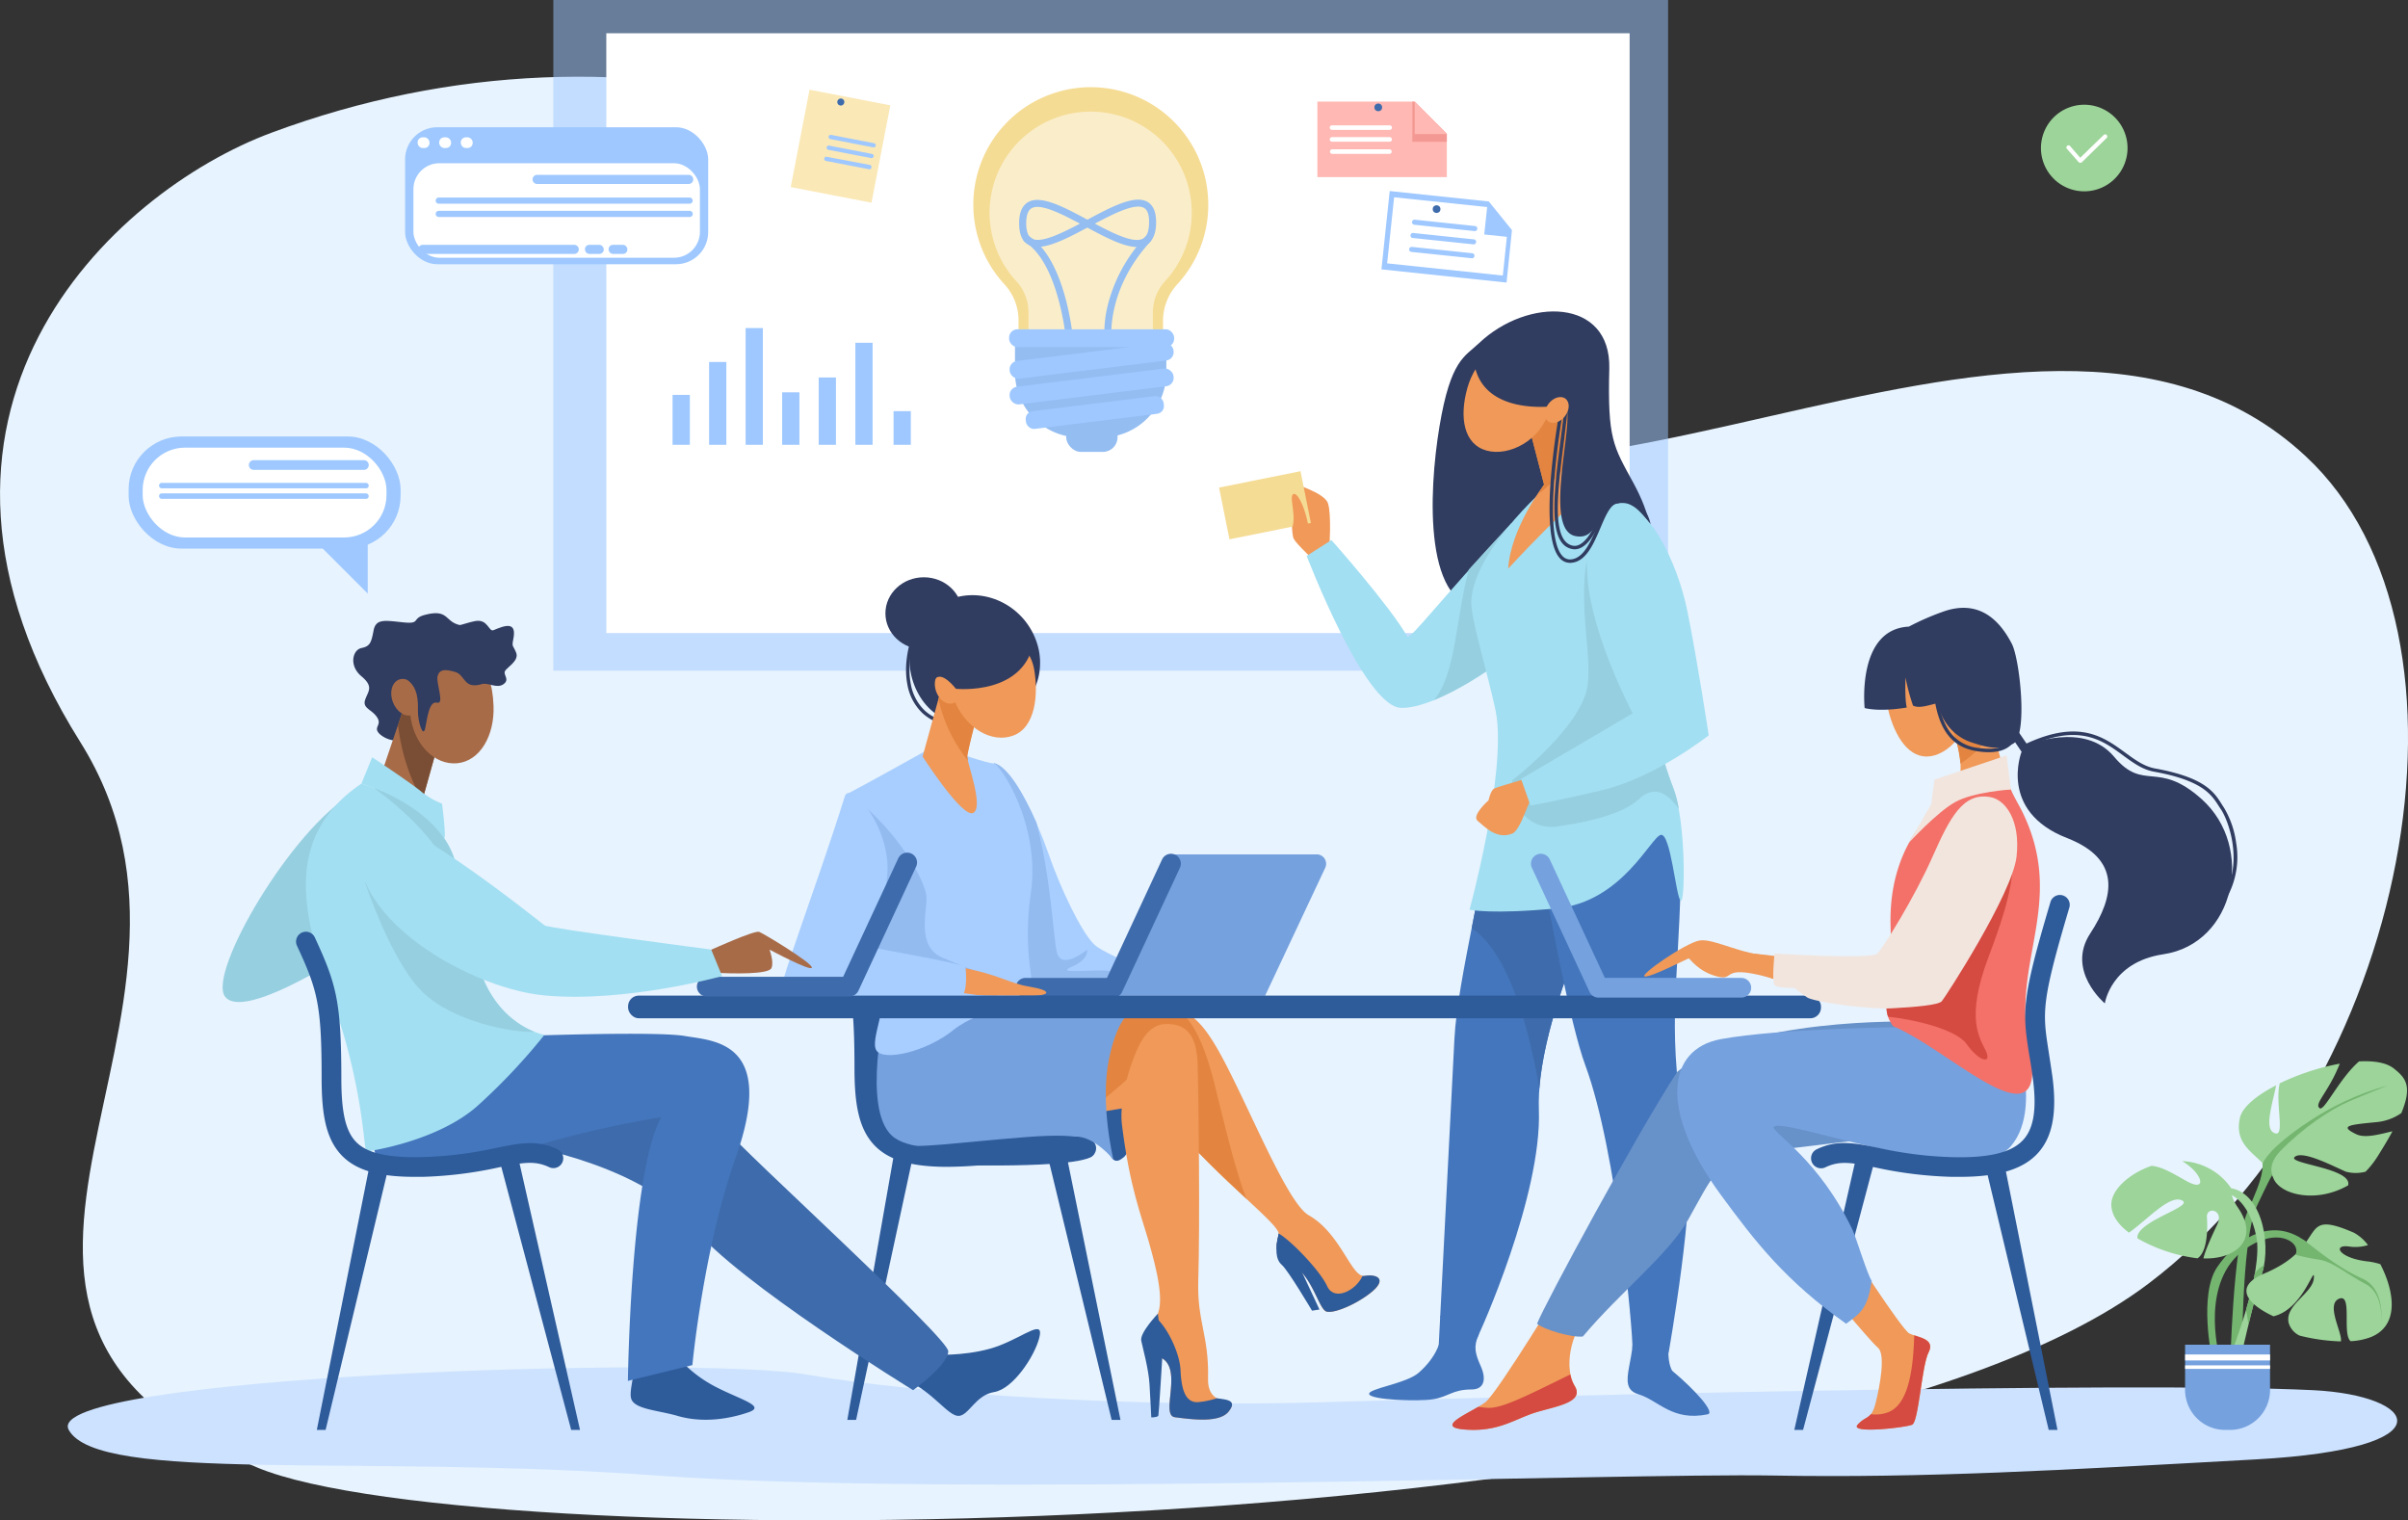 <svg xmlns="http://www.w3.org/2000/svg" viewBox="0 0 611.83 386.26"><rect x="0" y="0" width="611.83" height="386.26" fill="#333333" stroke="none"/><defs><style>.cls-1{fill:#e7f3fe;}.cls-2{fill:#cce2ff;}.cls-27,.cls-3{fill:#9ec8ff;}.cls-25,.cls-3{opacity:0.5;}.cls-25,.cls-4{fill:#fff;}.cls-5{fill:#303c60;}.cls-6{fill:#4476bd;}.cls-7{fill:#3e6bab;}.cls-8{fill:#f09959;}.cls-9{fill:#a2dff2;}.cls-10{fill:#96cfe0;}.cls-11{fill:#e38540;}.cls-12{fill:#f5dc95;}.cls-13{fill:#a8ceff;}.cls-14{fill:#93bbf0;}.cls-15{fill:#75a1de;}.cls-16{fill:#2e5b9a;}.cls-17{fill:#6791c9;}.cls-18{fill:#f37168;}.cls-19{fill:#d54a41;}.cls-20{fill:#f2e5de;}.cls-21{fill:#a86b48;}.cls-22{fill:#7a4e34;}.cls-23{fill:#74b570;}.cls-24{fill:#9cd499;}.cls-26{fill:#94bdf2;}.cls-28{fill:#ffb8b3;}.cls-29{fill:#f39892;}.cls-30{fill:#fae8b6;}</style></defs><g id="Camada_2" data-name="Camada 2"><g id="Camada_1-2" data-name="Camada 1"><path class="cls-1" d="M69,33.71c92.14-34.21,185.8-4,249.32,61.91s196.83-45.47,267.52,20.3c48.25,44.88,26.15,160.27-40,210.25-89.93,67.94-424.93,70-480.51,46.67-95-39.84-.61-113.61-44.94-184.32C-31.93,105.09,28.26,48.83,69,33.71Z"/><path class="cls-2" d="M587.68,353.2c-46.12-2.26-203,1.56-250.76,3.05s-103.12-2-131.89-7S9.92,349.64,17.47,363.3s74.11,6.1,149.59,11.59,245.23-.68,283.52,0,73.41-1.37,122.75-4.11S614.42,354.5,587.68,353.2Z"/><rect class="cls-3" x="140.59" width="283.24" height="170.4"/><rect class="cls-4" x="154.05" y="8.45" width="260.01" height="152.39"/><path class="cls-5" d="M375.77,87.21c12.39-11.79,33.57-11.52,33.12,6.44s1,19.64,6.14,29.07c17.69,32.69-21.09,30.76-37.27,31.84s-14.83-29.4-12-46.29S372.14,90.66,375.77,87.21Z"/><path class="cls-6" d="M381.54,190.19c-4,33.36-11.19,58-12,73.84s-4,78.08-4,78.08,8.84-.61,9.65-1.95S391.8,303.7,391,282s15.8-54.73,15.8-54.73l-4-32.39Z"/><path class="cls-7" d="M385.36,204.71l-6.21,2.6c-1.69,10.58-3.57,20.09-5.21,28.53,9.89,6.39,15,27.69,17.18,40.7,1.12-14.56,8-32.17,12.25-41.9Z"/><path class="cls-6" d="M414.05,186.83s13.39,17.08,13,36.45c-.64,29.5-3.86,37.92,1.74,68.85,2.18,12.08-4.83,51.59-4.83,51.59s-6,.47-9.2-1.13c.26-2.9-3.87-50.13-11.93-71.84-3.91-10.52-9.39-40-12.34-56.85s-3.49-20.37-2.41-20.37S414.05,186.83,414.05,186.83Z"/><path class="cls-8" d="M337.76,139.4s.6-8.84-.36-11.57-9.17-5.11-9.17-5.11-.36,12.62.48,14.17,5.72,6,5.72,6Z"/><path class="cls-9" d="M384,133c-18.83,20.26-25,28.78-26.4,28.78-4.47-7.89-19.31-24.57-19.31-24.57L332,141.24s14.62,38.21,23.91,38.6,28.18-13.17,28.42-14.73S384,133,384,133Z"/><path class="cls-10" d="M364.36,177.86c9.2-3.75,19.75-11.59,19.93-12.75.24-1.56-.3-32.15-.3-32.15-4.11,4.41-7.69,8.33-10.8,11.76C369.82,157.27,370,171,364.36,177.86Z"/><path class="cls-9" d="M403.11,119.62s18,9,21.94,25-7.7,35.72-9.13,46.26-34.31,12.39-34.31,1.11c0-10.81-8.24-33.76-7.77-39.61,1.09-13.72,21.14-30.52,21.14-30.52Z"/><path class="cls-8" d="M397.88,98.91l7.73,23.85s-8.26,6.37-22.39,21.7c.55-10.2,9.1-21.32,9.1-21.32l-5.85-22.52Z"/><path class="cls-11" d="M401.48,110l-3.6-11.13-11.41,1.71,5.85,22.52s-.57.91-1.42,2.34A27.49,27.49,0,0,0,401.48,110Z"/><path class="cls-8" d="M393.62,104.3c-2.09,7.58-10.17,11.76-15.91,10.18s-7-8.31-4.88-15.9S381.26,86.12,387,87.7,395.7,96.71,393.62,104.3Z"/><path class="cls-9" d="M380.17,181.31c2.51,15.87-6.79,49.82-6.79,49.82s5.55,1.26,22.17-.35,23.94-18.2,26.44-18.66,3.79,15.43,5,16.69,1.42-20.08-1.81-28.46c-5.72-14.87-4.6-21.18-2.46-30.19C426.55,154.15,380.17,181.31,380.17,181.31Z"/><path class="cls-6" d="M365.93,334.3c1.5,6.09-1.46,10.91-5.41,14.43-3.22,2.86-13.11,4.07-12.63,5.5S360,356.11,364,355.52s5-2.5,9.9-2.5c3.21,0,3.8-2.61,2.37-5.83s-1.93-5-.63-7.9S365.93,334.3,365.93,334.3Z"/><path class="cls-6" d="M424.28,334.3c-.24,6.32-1,11,.57,13.95,6,5,11,10.69,9.06,11.08-9.06,1.87-12.51-3.56-17.63-5.1-6.29-1.89.59-9.79-1.87-19.93C413,328.67,423.9,330,423.9,330Z"/><path class="cls-10" d="M426.56,205.52a29,29,0,0,0-1.35-5.17c-5.72-14.87-4.6-21.18-2.46-30.19a7,7,0,0,0,.22-1.88c.48-1.6.93-3.23,1.32-4.87l-1.94-17.52-14-16.62c-10.49,15.37-3.41,34.49-5,45s-19.14,24-19.14,24l.57,3.74a9.5,9.5,0,0,0,10.68,8c7.24-1,16.75-3,21-7S424.17,202.21,426.56,205.52Z"/><path class="cls-8" d="M388.34,197.69s-7.76,2.17-8.69,2.66-1.44,3-1.44,3-4.44,3.86-2.74,5.23,4.74,4.82,8.76,3.21c2.46-1,4.37-10.05,6-10.12S388.34,197.69,388.34,197.69Z"/><path class="cls-9" d="M410.31,127.24c8.3.24,15.83,15.19,18.45,28.17s5.39,31.42,5.39,31.42-13.76,10.86-27.36,14c-11.86,2.77-17.92,3.85-17.92,3.85l-2.4-6.77,28.38-16.67s-10.44-19.65-11.48-34.49S404,127.06,410.31,127.24Z"/><rect class="cls-12" x="310.85" y="121.69" width="21.11" height="13.41" transform="translate(-18.98 65.74) rotate(-11.35)"/><path class="cls-8" d="M332.78,138.32c.29-5.43-2.4-12.85-3.95-12.84s.47,4.86-.36,8.08C328,135.3,332.78,138.32,332.78,138.32Z"/><path class="cls-5" d="M374.36,90.07c.45,14.89,17.85,13.75,22.62,12.83s-5.81,31.42,3.27,33.29c6.67,1.37,5.17-9.06,12.57-8.36,3.28.31,6.57,5.37,6.57,5.37a10.09,10.09,0,0,0-3-5.37c-2.51-2.25-9.07-16.07-10.79-26s-13.4-16.29-16.86-16.49-11.91,3.74-11.91,3.74Z"/><path class="cls-5" d="M400.1,139.56a3.53,3.53,0,0,1-.72-.08c-2.9-.62-4.31-3.67-4.43-9.61-.11-5.09.74-11.62,1.63-18.53.36-2.8.73-5.69,1-8.48a.44.44,0,0,1,.87.09c-.31,2.81-.68,5.7-1,8.5-1.72,13.38-3.35,26,2.12,27.18a3,3,0,0,0,.51.06c3.14,0,6-6.13,7.63-12.1a.43.43,0,0,1,.83.23C407.45,130.76,404.51,139.56,400.1,139.56Z"/><path class="cls-5" d="M398.93,143a3.43,3.43,0,0,1-2.57-1.14c-5.93-6.27-.07-37.72.19-39.06a.43.43,0,0,1,.51-.34.42.42,0,0,1,.34.5c-.06.33-6,32.35-.41,38.3a2.59,2.59,0,0,0,2.37.84c3.08-.41,4.86-4.58,6.43-8.27s2.95-6.95,5.5-6.86a.44.44,0,0,1,0,.87h-.07c-1.91,0-3.22,3.07-4.6,6.33-1.66,3.9-3.54,8.32-7.12,8.79A3.27,3.27,0,0,1,398.93,143Z"/><path class="cls-8" d="M397.62,105.76c-1.22,1.58-3.15,2.15-4.29,1.26s-1.08-2.89.15-4.47,3.15-2.14,4.29-1.25S398.85,104.18,397.62,105.76Z"/><path class="cls-5" d="M262.47,160.91c4.24,8.49.73,18.27-7.62,21.73s-17.6,1.5-21.85-7-1.09-18.68,7-22.75S258.22,152.42,262.47,160.91Z"/><path class="cls-5" d="M239.57,183.66c-.93,0-2.78-.33-5.13-2.42a13.13,13.13,0,0,1-3.9-7.38c-.73-3.85-.25-8.28,1.43-13.16a.44.44,0,0,1,.56-.26.42.42,0,0,1,.27.55c-1.64,4.73-2.11,9-1.4,12.71a12.21,12.21,0,0,0,3.62,6.89c3,2.64,5,2.16,5,2.16a.44.44,0,0,1,.54.3.45.45,0,0,1-.3.54A2.66,2.66,0,0,1,239.57,183.66Z"/><path class="cls-13" d="M252.56,194c4.83,1.08,10.94,14.51,13.92,23.11s8.13,19.45,11.47,22.79S303.28,251,303.28,251s-54.31.11-53.2,0S252.56,194,252.56,194Z"/><path class="cls-14" d="M281.39,246.65c-3-.43-13.7.95-9.13-1s3.93-4.35,3.93-4.35-6.48,5.41-7.65.68c-1-4.08-1.39-18.5-5.21-33-3.16-7.17-7.29-14.33-10.77-15.11,0,0-.12,5.08-.32,12.22,1.33,15.79,3.59,39,4.17,44.82,7.2,0,19.24,0,29.32,0l6.71-.32S284.37,247.07,281.39,246.65Z"/><path class="cls-13" d="M234.79,191s-15.37,8.59-19,10.42,10,55.45,13.07,57.75,29.71.39,32.75-2.5-2.33-11.79.29-29.58-8-33.15-9.38-33.11-10.29-3-10.29-3Z"/><path class="cls-14" d="M228.9,259.15c3,2.29,22.12,2.34,30.25-.18.91-.29,5.08-2,5.18-3.51-1-.18-4.88.29-6.46-.08-5.49-1.26-8.52-8.07-8.52-8.07s-3-1.09-9.8-3.95-4-11.55-4.14-15.37-6.69-16.33-18.95-25.81l-1.13.51C214.46,211.4,226.1,257,228.9,259.15Z"/><path class="cls-15" d="M334.53,217.07h-37L280.65,253h40.78l15.26-32.47A2.39,2.39,0,0,0,334.53,217.07Z"/><path class="cls-7" d="M282.86,253.46H260.58a2.5,2.5,0,0,1,0-5h20.68l14-30.09a2.5,2.5,0,1,1,4.54,2.11L285.12,252A2.49,2.49,0,0,1,282.86,253.46Z"/><path class="cls-8" d="M244.23,245.8c9.66,1.8,12,4,17.3,4.87,6,1,5.26,2.28.83,2.28s-15.58.18-19.41-.67S244.23,245.8,244.23,245.8Z"/><path class="cls-13" d="M214.63,202.4C207.22,226.08,196.72,253,198.39,253s44.2,1.72,45.87.29,1.2-6.93,1-7.64-24.18-5-24.18-5,3.16-6.14,4.35-18.15S216,197.91,214.63,202.4Z"/><path class="cls-8" d="M240.42,170.4l-6,21.81s10.08,15.73,12.85,14.33-1.55-12.79-1.55-14.33,4.32-17.52,4.32-17.52Z"/><path class="cls-11" d="M246,193.32a5.93,5.93,0,0,1-.21-1.11c0-1.55,4.32-17.52,4.32-17.52l-9.66-4.29-2,7.22A37.55,37.55,0,0,0,246,193.32Z"/><path class="cls-8" d="M262.75,170c1.13,6.33.38,14.72-5.23,16.86s-12.38-2-15.1-9.13-.39-14.71,5.22-16.85S261.39,162.49,262.75,170Z"/><path class="cls-8" d="M243.75,173.6c.78,2.21.1,4.47-1.53,5.05s-3.59-.74-4.38-3-.1-4.47,1.53-5S243,171.39,243.75,173.6Z"/><path class="cls-5" d="M262.81,162.1C260.9,176.94,242.88,175,242.88,175s-3.72-4.89-5.39-2.33,2.32-15,12.66-15.59C253.55,156.92,262.81,162.1,262.81,162.1Z"/><ellipse class="cls-5" cx="234.73" cy="155.83" rx="9.76" ry="9.16"/><polygon class="cls-16" points="215.29 360.75 217.52 360.75 231.93 293.96 227.02 293.96 215.29 360.75"/><polygon class="cls-16" points="284.69 360.75 282.45 360.75 265.68 291.6 270.59 291.6 284.69 360.75"/><path class="cls-16" d="M240.75,296.46c-8.94,0-14.6-1.6-18.22-5.12-4.48-4.37-5.41-11.13-5.42-19.94,0-6.94-.18-11.45-.55-15.1a2.5,2.5,0,0,1,5-.52c.39,3.83.56,8.5.57,15.61,0,8.93,1.15,13.67,3.91,16.36s8,3.9,16.62,3.69a98.66,98.66,0,0,0,18.74-2.32c6.08-1.24,10.47-2.13,15.68.36A2.5,2.5,0,0,1,274.9,294c-3.7-1.77-6.83-1.13-12.53,0a102.69,102.69,0,0,1-19.61,2.42Z"/><path class="cls-16" d="M220.44,253.24l13.69.57-3.65,37.79s-10.2-6.51-10-13.52S220.44,253.24,220.44,253.24Z"/><path class="cls-8" d="M288,256.76c11.57-1.75,15.51-1.2,22.59,12s16.51,36.92,21.93,40c8.17,4.61,10.88,15.93,14.23,15.42s5.51,1,1.86,4-9.54,5.61-11.55,5.07-3.58-9.24-8.84-12.07-3.68-5.14-3.34-7.64-15.36-14-27.2-28.33c-7.23-8.75-10.95-14.52-11.51-19.75A13.75,13.75,0,0,1,288,256.76Z"/><path class="cls-11" d="M316.7,304.56c-2.69-6.82-5.38-18.07-7.92-28.39-3.6-14.68-7.38-18.16-9.77-19.72-2.9-.73-6.32-.4-11,.31a13.75,13.75,0,0,0-1.83,8.68c.56,5.23,4.28,11,11.51,19.75,6.24,7.54,13.54,14.3,19,19.37Z"/><path class="cls-16" d="M291.53,268.36s-3.08,23.24-5.94,25.6c-2,1.69-3.51,1.8-4.94-5.13S282.88,256,282.88,256Z"/><polygon class="cls-8" points="289.08 280.94 260.58 285.73 276.67 262.65 288.92 260.16 296.26 261.85 289.08 280.94"/><path class="cls-16" d="M324.89,313.52c-.92,3.72-.81,6.47.8,7.85S333.36,333,333.36,333l1.89-.29-4.38-9.38Z"/><path class="cls-16" d="M337.07,333.23c2,.54,7.9-2,11.55-5.07s1.49-4.52-1.86-4a1.32,1.32,0,0,1-.56,0c-1.68,3.74-7.19,6.55-9,2.6s-9.31-11.71-12.35-13.38a.54.54,0,0,1,0,.18c-.34,2.5-1.92,4.82,3.34,7.64S335.05,332.69,337.07,333.23Z"/><path class="cls-11" d="M229.84,257.69c-10.11,18.15-3.21,29.68,9.08,30.86s31.69-1.07,43-10.47,20.6-19.33,19.3-20.82S229.84,257.69,229.84,257.69Z"/><path class="cls-8" d="M287.18,271.23c2.07-6.21,4.46-11,9.08-11.06,4.86-.09,7.85,2.43,8.05,10.38.25,9.47.59,40.82.15,54.76-.33,10.55,2.74,13.93,2.48,24.93-.19,8.28,8.64,4.1,5.23,8.4-2.35,2.95-9.33,2-13.62,1.44-3.82-.49,2-11.94-3.31-15-4.54-2.62-4.63-6.89-1.77-10.12s.32-12.79-1.59-19.48-4.87-13.93-6.82-29.74C284.5,281.22,285.92,275,287.18,271.23Z"/><path class="cls-16" d="M309.15,355.25a19.83,19.83,0,0,1-4.84,1c-3.19.11-4.15-3.39-4.36-8.15-.18-4.16-3.2-10.71-6.3-13.36a1.24,1.24,0,0,1-.18.22c-2.86,3.23-2.77,7.5,1.77,10.12,5.29,3.07-.51,14.52,3.31,15,4.29.54,11.27,1.51,13.62-1.44S311.63,355.62,309.15,355.25Z"/><path class="cls-16" d="M294.19,333.77s-4.64,4.85-4.22,6.86,1.86,7.12,2.1,11.05.45,8.44.45,8.44,1.67,0,1.8-.48,1.07-16,1.07-16Z"/><path class="cls-15" d="M225,256s-6,25.45,1.58,32.51,39,.71,46.45.28c5-.28,9.88,5.84,9.88,5.84s-3.5-14.2-1.12-25.67S288,256.76,288,256.76l-5.13-.72Z"/><path class="cls-13" d="M223.61,249.38c2.56,5.45-2.76,14.84-.9,17.55s12.56.38,19.56-5.26,20.25-6.87,20.25-6.87Z"/><path class="cls-16" d="M234.46,295.76c21.18.8,43.48.42,43.48-2.74s-.95-5.38-17.36-4.11-27.56,3-32.49,1.91S234.46,295.76,234.46,295.76Z"/><rect class="cls-16" x="159.58" y="252.95" width="303.1" height="5.77" rx="2.72"/><path class="cls-8" d="M500,175.66c2.06,7.24-3,14.69-8.48,16.26s-9.46-3.35-11.51-10.59.76-14.37,6.28-15.93S498,168.43,500,175.66Z"/><path class="cls-8" d="M469.07,315.87s14.16,22,16.07,22.94,6.69,1.19,4.9,4.77-2.51,17.68-4.19,18.4-16,2.39-13.85,0,3.47-1.19,4.56-5.5,2.6-12.42.57-14.09-14.45-16.73-14.45-16.73Z"/><path class="cls-8" d="M397.85,325.31s-17.2,28.35-20.39,30.9-13.7,6.37-5.1,7,12.75-2.87,18.16-4.46,12.11-2.55,9.56-6.69-1.49-13.18,4-18.92S397.85,325.31,397.85,325.31Z"/><path class="cls-17" d="M485.64,259.56s-42.59-1.11-59.47,12.75c-9.88,15-33.77,59.15-35.63,64,1.28,1.28,8.44,3.58,11.63,3.26,9.4-11.21,21.82-20.89,26.76-29.68,6.09-10.84,8-16.25,17.84-17.21s32.18-4.14,38.87-4.14S485.64,259.56,485.64,259.56Z"/><polygon class="cls-16" points="522.77 363.3 520.54 363.3 504.53 296.51 509.44 296.51 522.77 363.3"/><polygon class="cls-16" points="455.9 363.3 458.13 363.3 476.5 294.15 471.59 294.15 455.9 363.3"/><path class="cls-15" d="M509.9,256.65l-24.76,4.27s-32.9.3-47.94,3.1c-13.69,2.55-15.7,18.1,0,39.51,8.92,12.16,16.46,21.86,31.87,32.79,3.93-2.88,5.43-4,6.51-10.89-1.11-1.53-4-11.11-4.9-13-8.53-17.82-19.91-24.31-20.07-26.06,1.91-3.11,50.63,16.19,60.32,4.84C520.17,280.38,509.9,256.65,509.9,256.65Z"/><path class="cls-18" d="M510.93,200.59a26,26,0,0,0-19.38,4.82c-5.43,5.54-11.57,14.66-11.19,29.71.48,19.11-3,20.34.63,25.6,14.94,6.17,40.51,32.69,34.49,4.26-4.36-20.59,9.56-35.93-1.67-58.77C512.89,204.35,511.75,202.55,510.93,200.59Z"/><path class="cls-19" d="M480.36,242.31c-.3,10-1.7,12.9-.63,16,6.1.62,17.24,3.06,20,7,3.18,4.46,6.37,5.09,4.88,1.8s-5.41-8,.64-24,8.92-26.86,3-38Z"/><path class="cls-8" d="M510.93,200.59a77.7,77.7,0,0,1-5-20.18l-10.51,3.1s6,13.38.24,18.16c-1.22,1-2.63,2.25-4.1,3.74A26,26,0,0,1,510.93,200.59Z"/><path class="cls-11" d="M506.24,182.94,504,181l-8.57,2.53,0,.05A35.27,35.27,0,0,1,498.11,194c2.55-1.55,5.35-4.07,8.55-8.49C506.48,184.55,506.35,183.68,506.24,182.94Z"/><path class="cls-8" d="M503.53,203.58c-10.82,3.79-9.62,15.2-19.59,32-5.15,8.7-9.94,8.57-9.94,8.57a230.19,230.19,0,0,1-26.73-1.69c-9.16-1.12-9.74,1.61-3.37,3.89,12.85,4.59,26.19,9.54,36.94,8.34s29.14-28.62,30.09-35.77C512.24,209.07,509,201.68,503.53,203.58Z"/><path class="cls-16" d="M498,299l-2.06,0a102.69,102.69,0,0,1-19.61-2.42c-5.7-1.16-8.83-1.79-12.53,0A2.5,2.5,0,1,1,461.6,292c5.21-2.49,9.6-1.6,15.68-.36A98,98,0,0,0,496,294c9.41.24,15.17-1.17,18.11-4.44,2.63-2.91,3.4-7.77,2.44-15.28-.33-2.55-.66-4.66-1-6.53-.81-5.24-1.34-8.7-.68-14,.61-5,2.26-11.61,6.09-24.48a2.5,2.5,0,1,1,4.79,1.42c-7.15,24.08-6.78,26.43-5.25,36.33.29,1.89.62,4,1,6.65,1.17,9.07,0,15.2-3.68,19.27S507.88,299,498,299Z"/><path class="cls-19" d="M399,349.21c-11.42,5.58-17.56,8.78-21.22,8.47-.86-.07-1.58-.16-2.18-.25-4.07,2.4-10.57,5.25-3.26,5.79,8.6.64,12.75-2.87,18.16-4.46s12.11-2.55,9.56-6.69A8.51,8.51,0,0,1,399,349.21Z"/><path class="cls-19" d="M486.38,339.27c-.28,9-1.52,18-7.05,19.69a9.36,9.36,0,0,1-4,.35c-.87,1.08-1.93,1.09-3.35,2.67-2.15,2.39,12.18.72,13.85,0s2.39-14.81,4.19-18.4C491.51,340.64,488.55,340,486.38,339.27Z"/><path class="cls-15" d="M442.42,253.46H406.15a2.5,2.5,0,0,1-2.27-1.44l-14.65-31.54a2.5,2.5,0,1,1,4.54-2.11l14,30.09h34.67a2.5,2.5,0,0,1,0,5Z"/><path class="cls-8" d="M450,242.8c-7.33-.11-14.59-4.48-18.2-3.84s-15.4,8.82-13.91,9.13,10.83-4.52,11.15-4.59,2.33,3.35,7.32,4.61,0-3.74,15.51.93C461.93,252.08,450,242.8,450,242.8Z"/><path class="cls-20" d="M509.85,191.92l1.08,8.67s-9.49.57-14.2,3.22S485,214.14,485,214.14l5.69-9.8.82-6.26Z"/><path class="cls-20" d="M505.81,202.54c-7-1.32-10.3,5-14.86,15.29S478.58,240.64,477,242.25s-26.12,0-26.12,0-.74,7.12,0,8,5,.74,5,.74,1.7,1.36,3.29,2.43,15.08,3.09,21.35,2.77,12-.85,12.85-1.8,17.94-27.29,19-36.74S509.41,203.21,505.81,202.54Z"/><path class="cls-5" d="M485,159.21c-13.32.64-11.23,20.68-11.23,20.68s3.46,1.07,10.71-.13c-.56-2.15-.32-7.64-.32-7.64a50,50,0,0,0,1.91,7.16c1.54.71,3.27.08,6.22-.63,1.51,6.37,5.79,9.06,8.71,10,3.24,1,6.66,2.23,10.48.32s1.73-21.45-.3-25.38c-3.05-5.9-8.12-11.18-16.88-8.39A65.85,65.85,0,0,0,485,159.21Z"/><path class="cls-5" d="M508.21,183l5.44,8s-6,15.08,11.52,21.91c13.75,5.35,12.13,14.78,5.92,24.26s3.71,17.76,3.71,17.76,1.52-10.5,14.87-12.48c18.21-2.71,23.37-27.16,9.77-39.38-11.26-10.12-14.68-1.74-22.3-10.82s-22-3-22-3l-5.28-7.68Z"/><path class="cls-5" d="M565.7,227.61a.54.54,0,0,1-.21-.05.44.44,0,0,1-.17-.59c4.59-8.39.85-18.56-1-21.31-.2-.29-.39-.58-.59-.9-1.85-2.89-4.15-6.48-16.44-8.7-2.94-.53-5.32-2.28-7.85-4.13-5.24-3.85-11.18-8.21-24.08-2.27a.44.44,0,0,1-.37-.79c13.37-6.15,19.53-1.63,25,2.36,2.45,1.79,4.76,3.48,7.5,4,12.66,2.28,15.07,6,17,9.08.19.31.38.6.57.88a23.41,23.41,0,0,1,3.11,9,21.22,21.22,0,0,1-2,13.18A.43.43,0,0,1,565.7,227.61Z"/><path class="cls-5" d="M505.3,191.11a18,18,0,0,1-2.82-.23c-4.65-.69-10.87-3.33-11.36-18.17a.44.44,0,0,1,.42-.45.43.43,0,0,1,.45.42c.2,6.15,1.42,10.69,3.62,13.51a10.2,10.2,0,0,0,7,3.83c4.33.65,7.21-.15,8.54-2.39a.44.44,0,0,1,.75.45C510.69,190.1,508.48,191.11,505.3,191.11Z"/><path class="cls-10" d="M89.62,201.64c-15.46,8.84-37,45.58-32.43,51.58s28.91-9.77,28.91-9.77Z"/><path class="cls-5" d="M118.5,159c-5.91-.16-3.72-4.54-10.5-2.79-3.57.92-.94,2.39-5.57,1.91s-6.92-1-7.51,2.07-.86,4-3.09,4.46-3.24,4.46,0,7.17,1.66,3.82.94,6,1.73,2.39,3.06,4.46-1.23,2.46.69,4.26a6.78,6.78,0,0,0,4.59,1.63l8-15.42Z"/><path class="cls-16" d="M238.77,344.21s8.6.24,15.29-2.39,11.23-6.69,10-1.91-6.69,13-11.47,13.77-6.45,6.06-9.08,6.06-6.45-6.06-13.14-9.08C224.31,347.9,238.77,344.21,238.77,344.21Z"/><path class="cls-16" d="M171,343.4a33,33,0,0,0,9.91,8.46c6.5,3.58,14,5.31,9.35,6.93s-11.45,2.88-18.09.95c-4.65-1.35-10.1-1.63-11.54-3.83s1.69-7.72.39-16C160,333.33,171,343.4,171,343.4Z"/><path class="cls-7" d="M130.71,263.22s49.82,18.66,53.84,23.87,56.38,52.73,56.38,56.23S232,353.2,232,353.2,187.1,325.64,176,311.62s-38.37-20.77-52.83-22.07S130.71,263.22,130.71,263.22Z"/><path class="cls-6" d="M132.62,263.22s34.09-1.27,41.41,0,23.4,1.26,12.89,30.93c-8.24,23.25-11,52.69-11,52.69l-16.38,4s.65-52.94,8.47-67a263,263,0,0,0-30.63,6.91c-26.86,7.69-41.59,3.84-41.59,3.84l-4-14Z"/><polygon class="cls-21" points="104.16 175.21 95.83 199.82 106.35 206.75 112.31 185.49 104.16 175.21"/><path class="cls-22" d="M107.29,203.39l5-17.9-8.15-10.28-3,9A51.18,51.18,0,0,0,107.29,203.39Z"/><path class="cls-21" d="M125.4,179.38c.27,7.48-3.41,14-9.25,14.54s-11.18-5-11.91-12.46,3.41-14,9.25-14.53S125,167.57,125.4,179.38Z"/><path class="cls-9" d="M91.83,199.1c-25.57,17.27-9.67,45.17-4,65.56,4.78,17.37,4.62,27.86,5.34,27.86s18.3-2.63,28.33-11.71a153.49,153.49,0,0,0,16.82-17.87s-12.86-2.29-17.06-18.92c-2.13-8.44-1.16-13-6-26.41S91.83,199.1,91.83,199.1Z"/><path class="cls-9" d="M91.83,199.1l2.73-6.7s8.69,5.74,12.15,8.45a19.6,19.6,0,0,0,5.6,3.34s1.25,9.61.44,8.73C102.5,201.94,91.83,199.1,91.83,199.1Z"/><polygon class="cls-16" points="80.5 363.3 82.73 363.3 98.73 296.51 93.82 296.51 80.5 363.3"/><polygon class="cls-16" points="147.37 363.3 145.13 363.3 126.76 294.15 131.68 294.15 147.37 363.3"/><path class="cls-16" d="M105.36,299c-8.94,0-14.6-1.6-18.22-5.13-4.48-4.36-5.41-11.12-5.42-19.94,0-18.52-1-22.35-6.27-33.66A2.5,2.5,0,1,1,80,238.19c5.52,11.95,6.7,16.35,6.73,35.75,0,8.93,1.15,13.67,3.91,16.36s8,3.9,16.62,3.68A97.75,97.75,0,0,0,126,291.67c6.08-1.24,10.48-2.13,15.69.36a2.5,2.5,0,1,1-2.16,4.51c-3.7-1.76-6.84-1.13-12.53,0A102.8,102.8,0,0,1,107.37,299Z"/><path class="cls-7" d="M215.83,253.17H179.57a2.5,2.5,0,1,1,0-5h34.66l14-30.09a2.5,2.5,0,1,1,4.54,2.11L218.1,251.73A2.5,2.5,0,0,1,215.83,253.17Z"/><path class="cls-10" d="M92.77,224.24s6.37,19.44,14.26,27.48,23.75,10.75,28.72,10.43c-4-1.59-11.5-6.12-14.54-18.13-2.13-8.44-1.16-13-6-26.41-3.61-9.93-14.73-15.31-20.23-17.43,6.86,4.92,15.43,13,18.07,19.2C116,226.23,92.77,224.24,92.77,224.24Z"/><path class="cls-21" d="M180.71,241.3s11-5,12.19-4.54,13.38,7.83,13.38,9.05-10.75-4.54-10.75-4.54,1.19,3.18.47,4.71-9,1.53-16.43,1.05S180.71,241.3,180.71,241.3Z"/><path class="cls-9" d="M93.12,209.23C83,230,117.75,251,138.36,252.91S183.47,248,183.47,248l-2.76-6.74s-41.3-5.39-42.35-6.15S96.83,201.62,93.12,209.23Z"/><path class="cls-21" d="M106.3,175.91c.94,2.47.25,5-1.54,5.71s-4-.78-4.94-3.24-.25-5,1.54-5.71S105.36,173.44,106.3,175.91Z"/><path class="cls-5" d="M125.41,160.1c2.8-1.16,6-2.42,5,2.34-.42,2.07,0,1.49.74,3.4s-1.87,3.41-2.72,4.47,1.24,2.22-.46,3.49-3.94-.47-5.52,0c-4.73,1.41-4.14-2.3-6.8-3.08s-4-.65-4.46,1.05,1.86,7.29-.16,6.76-2.47,4-3,6.53-1.93-1.76-1.84-4.68c.14-4.47-1-6.35-2.62-7.6s-2.35-12.62,5.62-13.05,8-1.19,11.41-1.91S124.14,160.64,125.41,160.1Z"/><path class="cls-23" d="M571.92,290c5.08,4.63,2.87,9.27-.88,17.88s-4.41,40.4-4.41,40.4l3.09-.44s-.45-32.67,3.75-41.51,6-13.24,9.71-10.37S571.92,290,571.92,290Z"/><path class="cls-24" d="M569.13,284c.62-2.75,4.28-5.72,9.18-8.24-.73,4.05-3.06,10.68-.65,12,3.26,1.83.32-7.42,1.58-12.51a60.58,60.58,0,0,1,15.23-5l0,.06c-2.87,7.28-6.62,10.15-5.07,11.26,1.16.83,5-7.59,10-11.9,3.75-.2,6.93.3,8.81,1.79,2.9,2.3,4.85,4.34,1.93,11.34a13.14,13.14,0,0,1-6.34,2.3c-6.63.66-9.72.88-5.08,3.09,2.27,1.08,6.08-.06,9.16-.76-1,1.85-2.23,3.93-3.73,6.31a22.87,22.87,0,0,1-3.1,3.95,9.69,9.69,0,0,1-5,0c-3.09-1.32-11-5.52-13-3.75s14.72,2.82,13.57,7.22c-8.08,4.65-17.32,2.44-19-1.84C575.38,293.62,567.28,292.27,569.13,284Z"/><path class="cls-23" d="M585.83,315.4C577,308.77,568,315,563.31,322S562,345,562,345s1.77,0,1.77-.66-4.86-18.77,6.62-26.94c7.18-5.11,12.36-2.65,13-.22s-2.87,6.85-2.87,6.85Z"/><path class="cls-24" d="M565.52,301.78c8.83,0,11.7,13.69,9.27,21.64s-5.74,22.74-5.74,22.74l-2.2-2.21s8.39-20.75,6.4-30-6.85-10.81-7.73-10.81S565.52,301.78,565.52,301.78Z"/><path class="cls-23" d="M572.93,323.48a6.43,6.43,0,0,1,2.32-2,15.81,15.81,0,0,1-.46,1.89c-1.1,3.62-2.39,8.66-3.47,13.08l-.48-2.78c-.05-.32-.1-.67-.13-1A85.8,85.8,0,0,0,572.93,323.48Z"/><path class="cls-24" d="M575.34,323.55c16.78-7.07,7.94-16.76,22.74-10.36a11,11,0,0,1,3.58,3.15,10.86,10.86,0,0,1-4.69.38c-4.41-.66-2.87,2.87,4.42,3.75a17,17,0,0,1,3.41.72c3.47,6.67,5,15.44-2.31,18.49a16.74,16.74,0,0,1-5.23,1.08c-2.26-1.81.56-12.23-2.94-10.79s1,8.93.45,10.84a48.25,48.25,0,0,1-10.48-1.47,5.19,5.19,0,0,1-2.77-3.19c-1.11-4.64,6.18-7.51,6.4-11.48.2-3.65-2.67,8-10.28,9.76C570.75,331.21,567.5,326.85,575.34,323.55Z"/><path class="cls-24" d="M563.39,311.05c1.76-3.75-2.87-4.63-2.65-1.76.19,2.54.22,8.72-2.39,10.41a40.9,40.9,0,0,1-15.25-5.07,1.85,1.85,0,0,1,.2-1.15c2-4,14.79-7.28,10.81-8.61-3.16-1.05-8.71,5.17-13.18,8.31-2.68-2-4.48-4.46-4.48-7.17,0-3.67,4.46-7.82,10.22-9.81,2.6.26,5,1.68,8.77,3.81,5.56,3.16,4.27-1.94-1-5a15.84,15.84,0,0,1,12.4,6.8s-.32,2,1.78,5c5.71,8.35-.89,13.23-8.77,12.91C560.31,317.61,562.17,313.65,563.39,311.05Z"/><path class="cls-23" d="M585.3,315c4.32,3.34,9.12,7.24,15,9.89S605,336.19,605,336.19s.88-7.45-4-10-8.14-5.59-11.87-6.18a53.85,53.85,0,0,1-5.79-1.18s1.18-2.35.49-3.23S585.3,315,585.3,315Z"/><path class="cls-23" d="M606.59,275.84c-15.8,4.22-27.38,14.33-29.54,16.78s-2.16,3.14-2.16,3.14l1.67,3.14.78-.39s-1.27-2.65,2.06-6.08c5.76-5.93,12.76-10.6,17.57-12.66S606.59,275.84,606.59,275.84Z"/><path class="cls-15" d="M565.38,341.65h1.23a10.18,10.18,0,0,1,10.18,10.18V363.3a0,0,0,0,1,0,0H555.2a0,0,0,0,1,0,0V351.83A10.18,10.18,0,0,1,565.38,341.65Z" transform="translate(1131.98 704.95) rotate(-180)"/><rect class="cls-4" x="555.2" y="344.13" width="21.58" height="1.52"/><rect class="cls-4" x="555.2" y="346.9" width="21.58" height="0.89"/><path class="cls-12" d="M307,52a29.85,29.85,0,1,0-51.8,20.23,13.53,13.53,0,0,1,3.59,9.18V94.83a15.78,15.78,0,0,0,15.74,15.74h5.24a15.78,15.78,0,0,0,15.74-15.74V81.45a13.73,13.73,0,0,1,3.64-9.24A29.7,29.7,0,0,0,307,52Z"/><path class="cls-25" d="M302.8,54.05a25.68,25.68,0,1,0-44.56,17.4,11.66,11.66,0,0,1,3.08,7.9V90.86a13.59,13.59,0,0,0,13.54,13.54h4.52a13.59,13.59,0,0,0,13.54-13.54V79.35a11.79,11.79,0,0,1,3.13-7.95A25.59,25.59,0,0,0,302.8,54.05Z"/><path class="cls-26" d="M281.53,86.82H271.7a.91.91,0,0,1-.89-.82c0-.19-1.85-19.16-10.33-24.47a.9.9,0,1,1,.95-1.52c8.27,5.18,10.62,21.17,11.08,25h8.08a29.39,29.39,0,0,1,.8-7.17A39.41,39.41,0,0,1,291,60.16a.89.89,0,0,1,1.31,1.21c-11.15,12.15-9.91,24.33-9.9,24.45a.89.89,0,0,1-.89,1Z"/><path class="cls-26" d="M288.89,62.75c-3.32,0-7.84-2.36-12.61-4.92-6.15,3.28-11.9,6.22-15.12,4.27-1.51-.91-2.23-2.71-2.21-5.48,0-2.61.78-4.37,2.23-5.24,3.22-1.9,9,1.14,15.11,4.43,6.24-3.33,12.12-6.43,15.33-4.48,1.45.88,2.16,2.66,2.13,5.31s-.83,4.59-2.35,5.49A4.85,4.85,0,0,1,288.89,62.75Zm-10.71-5.93c4.91,2.61,10,5.11,12.31,3.77.95-.56,1.44-1.89,1.47-4s-.4-3.23-1.27-3.75C288.5,51.52,283.18,54.17,278.18,56.82Zm-14.59-4.25a2.92,2.92,0,0,0-1.5.35c-.88.52-1.33,1.77-1.35,3.71s.44,3.39,1.35,3.94c2.2,1.34,7.36-1.14,12.3-3.75C270.39,54.69,266.2,52.57,263.59,52.57Z"/><rect class="cls-26" x="270.9" y="106.95" width="13.05" height="7.86" rx="3.71"/><path class="cls-26" d="M257.89,85.21v9.46a16.53,16.53,0,0,0,16.48,16.48h5.5a16.53,16.53,0,0,0,16.48-16.48V85.21Z"/><rect class="cls-27" x="256.39" y="83.66" width="41.94" height="4.53" rx="2.13"/><rect class="cls-27" x="256.39" y="89.38" width="41.94" height="4.53" rx="2.14" transform="translate(-9.14 34.69) rotate(-7.04)"/><rect class="cls-27" x="256.39" y="95.92" width="41.94" height="4.53" rx="2.14" transform="translate(-9.94 34.74) rotate(-7.04)"/><rect class="cls-27" x="260.53" y="102.53" width="35.29" height="4.53" rx="1.97" transform="translate(-10.75 34.89) rotate(-7.04)"/><rect class="cls-27" x="170.89" y="100.33" width="4.38" height="12.68"/><rect class="cls-27" x="227.04" y="104.46" width="4.38" height="8.55"/><rect class="cls-27" x="189.45" y="83.35" width="4.38" height="29.66"/><rect class="cls-27" x="198.74" y="99.68" width="4.38" height="13.33"/><rect class="cls-27" x="208.02" y="95.91" width="4.38" height="17.1"/><rect class="cls-27" x="180.17" y="91.97" width="4.38" height="21.04"/><rect class="cls-27" x="217.33" y="87.09" width="4.38" height="25.92"/><rect class="cls-27" x="102.93" y="32.33" width="77.01" height="34.8" rx="8.17"/><rect class="cls-4" x="105.04" y="41.47" width="72.8" height="24.02" rx="6.6"/><rect class="cls-4" x="106.11" y="34.89" width="3.02" height="2.72" rx="1.28"/><rect class="cls-4" x="111.59" y="34.89" width="3.02" height="2.72" rx="1.28"/><rect class="cls-4" x="117.08" y="34.89" width="3.02" height="2.72" rx="1.28"/><path class="cls-27" d="M174.87,46.74h-38.5a1.16,1.16,0,0,1,0-2.31h38.5a1.16,1.16,0,1,1,0,2.31Z"/><path class="cls-27" d="M145.91,64.51h-38.5a1.15,1.15,0,1,1,0-2.3h38.5a1.15,1.15,0,1,1,0,2.3Z"/><rect class="cls-27" x="148.63" y="62.21" width="4.77" height="2.3" rx="1.09"/><rect class="cls-27" x="154.63" y="62.21" width="4.77" height="2.3" rx="1.09"/><path class="cls-27" d="M175.24,51.76H111.48a.78.78,0,0,1-.78-.78.79.79,0,0,1,.78-.79h63.76A.8.8,0,0,1,176,51,.79.79,0,0,1,175.24,51.76Z"/><path class="cls-27" d="M175.24,55.13H111.48a.78.78,0,0,1,0-1.56h63.76a.78.78,0,1,1,0,1.56Z"/><path class="cls-28" d="M367.61,45H334.73V25.81h24.73c3.18,3.18,5,5,8.15,8.15Z"/><polygon class="cls-29" points="358.86 25.8 358.86 36.03 367.61 36.03 367.61 34.07 359.4 25.86 358.86 25.8"/><polygon class="cls-28" points="359.46 25.8 359.46 34.07 367.61 34.07 359.46 25.8"/><path class="cls-4" d="M353.09,33H338.44a.58.58,0,0,1,0-1.16h14.65a.58.58,0,1,1,0,1.16Z"/><path class="cls-4" d="M353.09,36H338.44a.58.58,0,1,1,0-1.16h14.65a.58.58,0,1,1,0,1.16Z"/><path class="cls-4" d="M353.09,39.1H338.44a.59.59,0,0,1,0-1.17h14.65a.59.59,0,0,1,0,1.17Z"/><circle class="cls-7" cx="350.19" cy="27.28" r="0.98"/><rect class="cls-30" x="203.12" y="24.53" width="20.9" height="25.2" transform="translate(10.92 -39.84) rotate(10.94)"/><path class="cls-27" d="M221.88,37.44,211,35.34a.54.54,0,1,1,.2-1.06l10.88,2.11a.52.52,0,0,1,.42.62A.53.53,0,0,1,221.88,37.44Z"/><path class="cls-27" d="M221.35,40.16l-10.88-2.1a.53.53,0,0,1-.42-.63.54.54,0,0,1,.63-.43l10.87,2.11a.53.53,0,0,1,.43.62A.55.55,0,0,1,221.35,40.16Z"/><path class="cls-27" d="M220.81,43l-10.88-2.1a.54.54,0,1,1,.21-1.05L221,41.9a.55.55,0,0,1,.43.63A.53.53,0,0,1,220.81,43Z"/><path class="cls-7" d="M214.51,26.1a.89.89,0,1,1-.71-1.05A.89.89,0,0,1,214.51,26.1Z"/><path class="cls-27" d="M382.79,71.79,351,68.44l2.1-19.9,25.18,2.65,5.88,7.27Z"/><polygon class="cls-4" points="377.86 52.61 354.22 50.12 352.45 66.91 381.84 70.01 382.87 60.17 377.12 59.57 377.86 52.61"/><path class="cls-27" d="M374.65,58.71,359.34,57.1a.64.64,0,1,1,.14-1.28l15.31,1.61a.64.64,0,0,1-.14,1.28Z"/><path class="cls-27" d="M374.3,62.08,359,60.47a.64.64,0,1,1,.13-1.27l15.31,1.61a.64.64,0,1,1-.13,1.27Z"/><path class="cls-27" d="M373.93,65.61,358.61,64a.64.64,0,0,1-.57-.7.65.65,0,0,1,.71-.57l15.31,1.61a.64.64,0,0,1-.13,1.28Z"/><circle class="cls-7" cx="365.01" cy="53.13" r="0.98"/><path class="cls-24" d="M540.57,37.61a11,11,0,1,1-11-11A11,11,0,0,1,540.57,37.61Z"/><path class="cls-4" d="M528.52,41.36h0a.55.55,0,0,1-.38-.18l-3-3.39a.54.54,0,0,1,.81-.71l2.6,3,6-5.83a.54.54,0,0,1,.75.77l-6.36,6.23A.58.58,0,0,1,528.52,41.36Z"/><rect class="cls-27" x="32.67" y="110.91" width="69.1" height="28.48" rx="13.43" transform="translate(134.45 250.29) rotate(-180)"/><path class="cls-27" d="M93.43,135.09V150.8L75.32,132.69S93.06,135.09,93.43,135.09Z"/><rect class="cls-4" x="36.25" y="113.73" width="61.95" height="22.83" rx="10.77" transform="translate(134.45 250.29) rotate(-180)"/><path class="cls-27" d="M64.46,119.38h28a1.23,1.23,0,0,0,0-2.46h-28a1.23,1.23,0,0,0,0,2.46Z"/><rect class="cls-27" x="40.4" y="122.69" width="53.27" height="1.38" rx="0.65" transform="translate(134.08 246.76) rotate(-180)"/><rect class="cls-27" x="40.4" y="125.36" width="53.27" height="1.38" rx="0.65" transform="translate(134.08 252.1) rotate(180)"/></g></g></svg>
